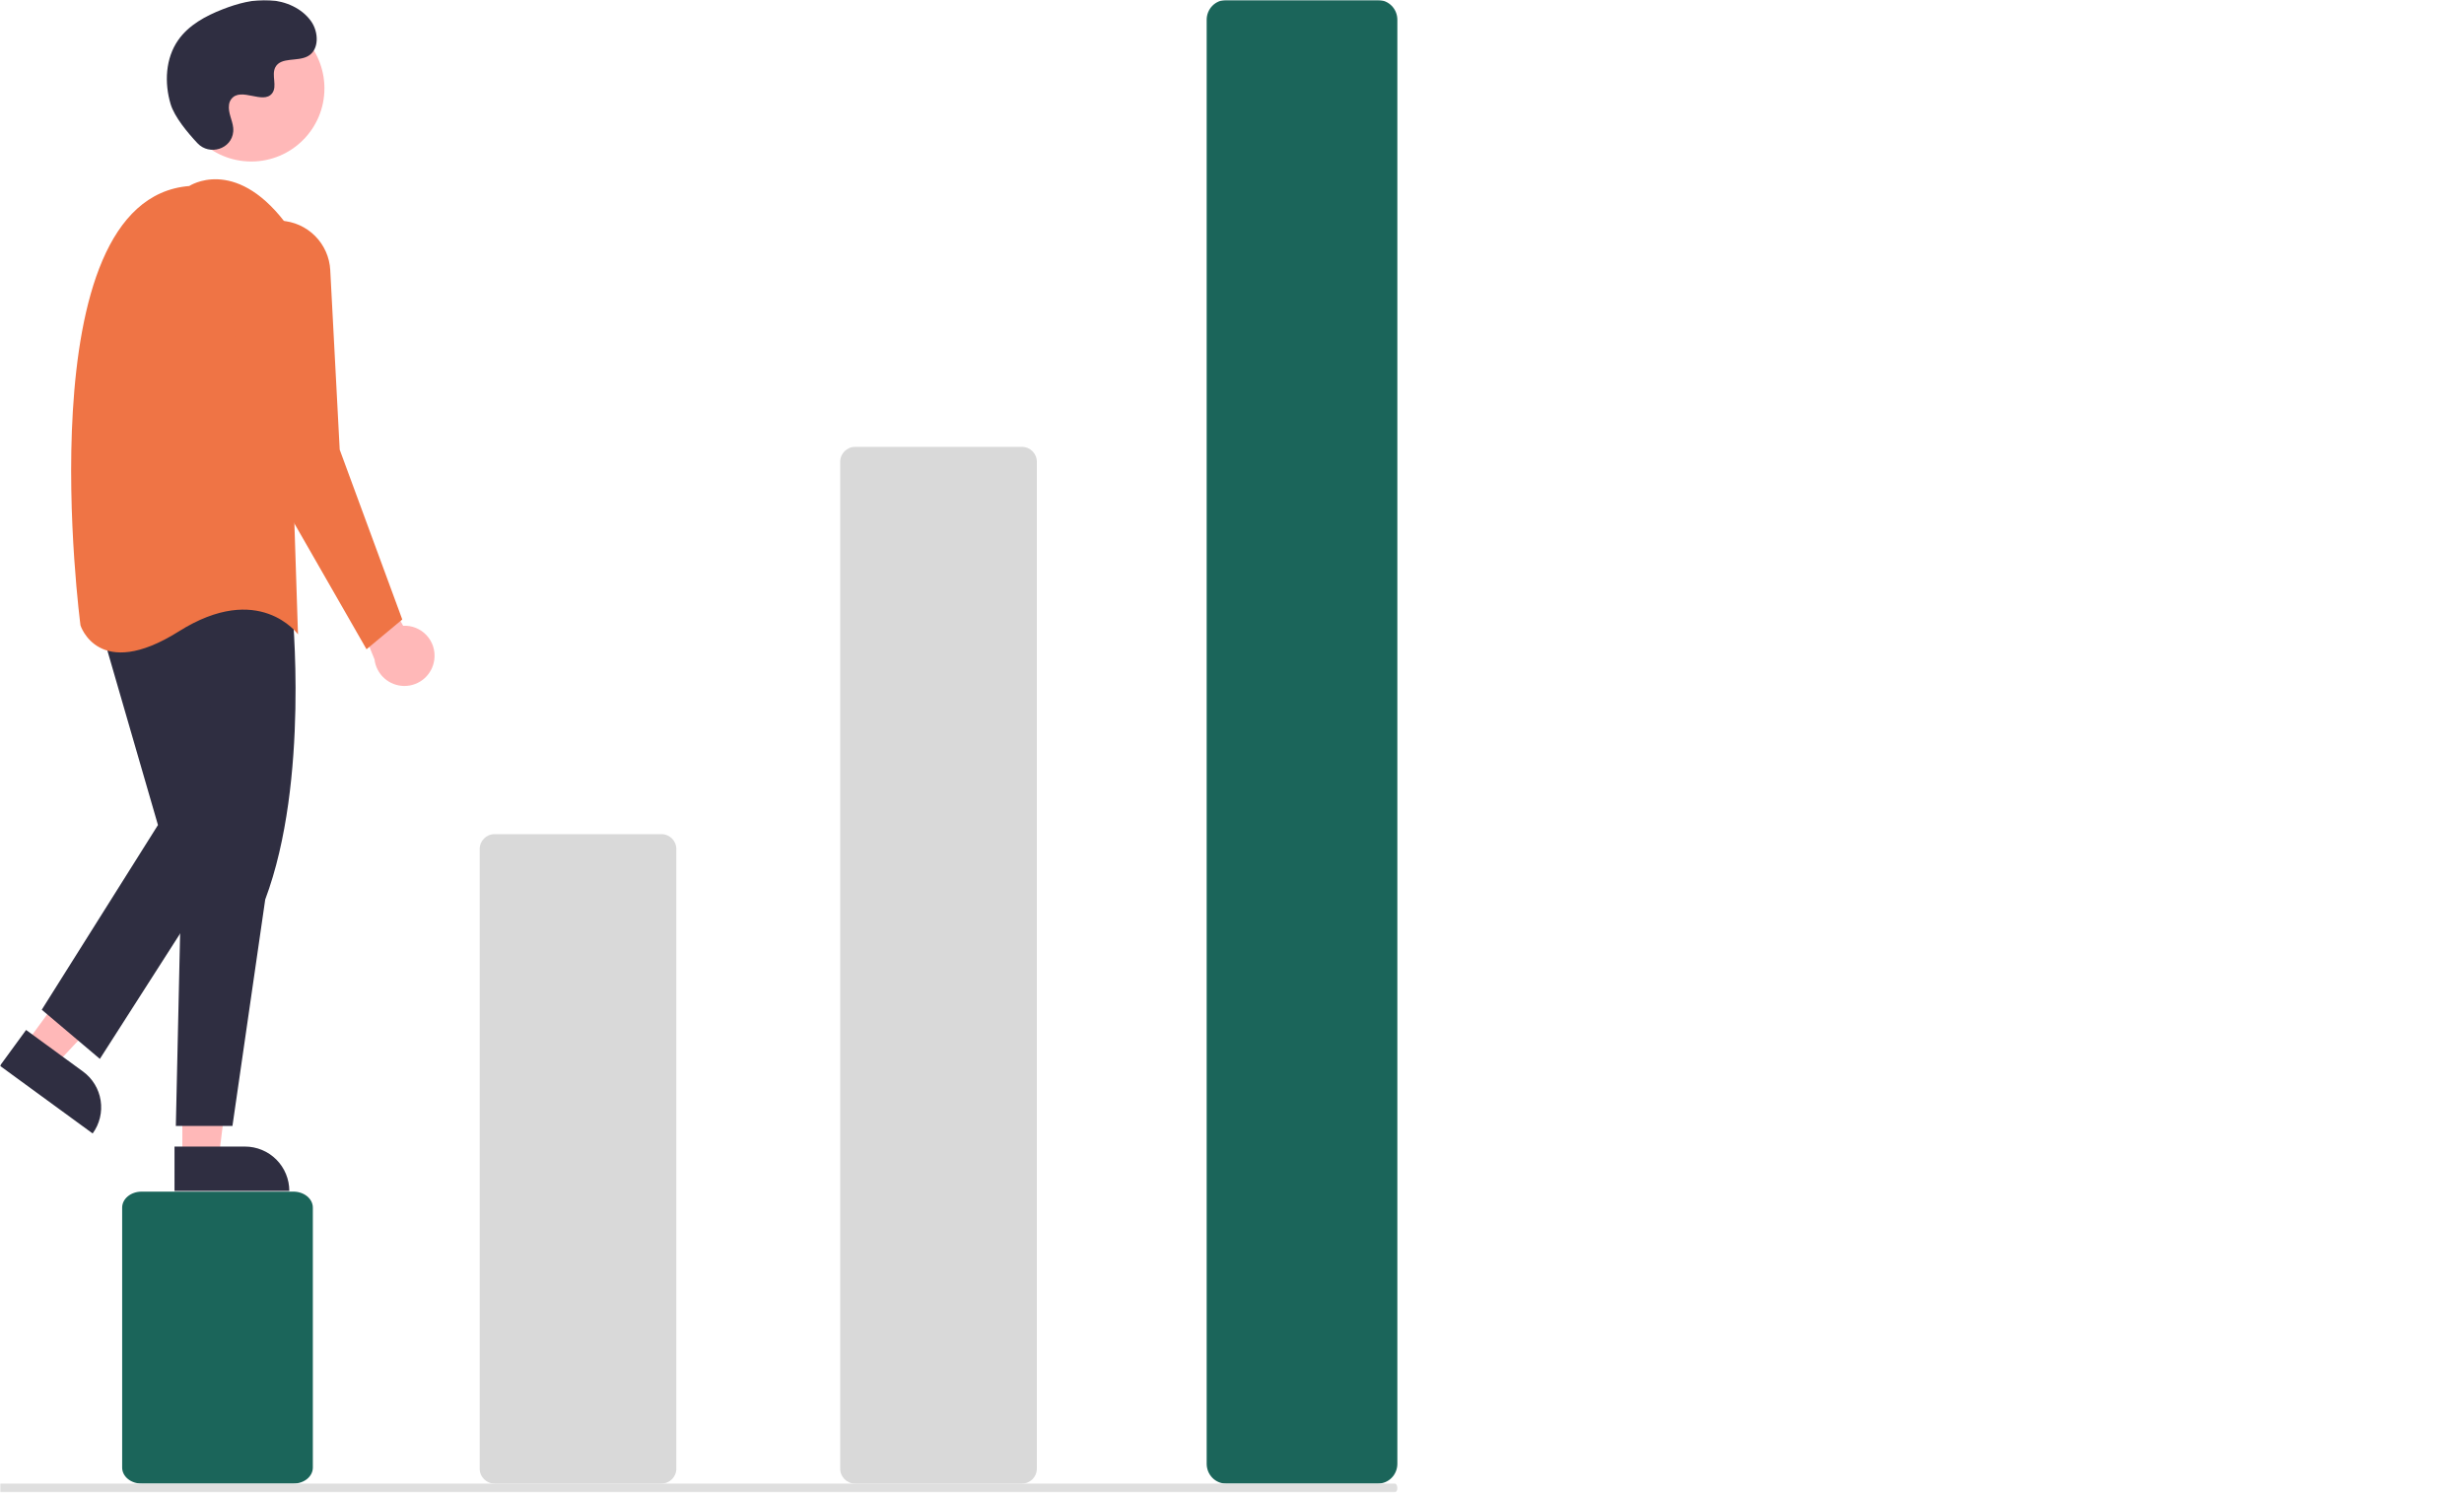 <svg width="827" height="501" viewBox="0 0 827 501" fill="none" xmlns="http://www.w3.org/2000/svg">
<g clip-path="url(#clip0_75_131)">
<mask id="mask0_75_131" style="mask-type:luminance" maskUnits="userSpaceOnUse" x="0" y="0" width="827" height="501">
<path d="M827 0H0V501H827V0Z" fill="white"/>
</mask>
<g mask="url(#mask0_75_131)">
<path d="M98.5 498H47.5C45.777 497.998 44.124 497.434 42.906 496.43C41.687 495.427 41.002 494.066 41 492.647V405.353C41.002 403.934 41.687 402.573 42.906 401.57C44.124 400.566 45.777 400.002 47.5 400H98.5C100.223 400.002 101.875 400.566 103.094 401.57C104.313 402.573 104.998 403.934 105 405.353V492.647C104.998 494.066 104.313 495.427 103.094 496.43C101.875 497.434 100.223 497.998 98.5 498Z" fill="#1B655A"/>
<path d="M462.5 498H411.5C409.777 497.998 408.125 497.298 406.906 496.055C405.687 494.811 405.002 493.125 405 491.367V6.633C405.002 4.875 405.687 3.189 406.906 1.945C408.125 0.702 409.777 0.002 411.5 0H462.5C464.223 0.002 465.875 0.702 467.094 1.945C468.313 3.189 468.998 4.875 469 6.633V491.367C468.998 493.125 468.313 494.811 467.094 496.055C465.875 497.298 464.223 497.998 462.5 498Z" fill="#1B655A"/>
<path d="M145.776 221.358C145.961 219.9 145.824 218.419 145.375 217.019C144.925 215.619 144.175 214.335 143.175 213.257C142.176 212.179 140.952 211.333 139.591 210.779C138.229 210.224 136.762 209.976 135.294 210.05L117.518 177.44L113.518 191.44L125.696 221.326C125.984 223.784 127.164 226.052 129.012 227.699C130.859 229.345 133.247 230.257 135.722 230.261C138.197 230.265 140.588 229.361 142.441 227.72C144.294 226.079 145.48 223.816 145.776 221.358Z" fill="#FFB8B8"/>
<path d="M8.812 350.113L18.713 357.342L51.309 322.589L36.694 311.92L8.812 350.113Z" fill="#FFB8B8"/>
<path d="M31.098 380.478L-0.022 357.758L8.755 345.735L27.852 359.676C31.041 362.004 33.174 365.504 33.783 369.405C34.392 373.306 33.426 377.289 31.098 380.478Z" fill="#2F2E41"/>
<path d="M61.198 388.377L73.458 388.376L79.29 341.088L61.196 341.089L61.198 388.377Z" fill="#FFB8B8"/>
<path d="M97.102 399.759L58.572 399.761L58.571 384.874L82.215 384.873C86.163 384.873 89.95 386.441 92.742 389.233C95.534 392.025 97.102 395.811 97.102 399.759Z" fill="#2F2E41"/>
<path d="M98.018 203.94C98.018 203.94 104.018 261.94 89.018 301.94L78.018 377.941H59.018L61.018 287.94L54.018 207.94C54.018 207.94 68.018 171.94 98.018 203.94Z" fill="#2F2E41"/>
<path d="M33.018 207.94L53.018 276.94L14.018 338.94L33.518 355.44L78.018 285.94L65.018 200.94L33.018 207.94Z" fill="#2F2E41"/>
<path d="M84.329 54.214C97.893 54.214 108.89 43.218 108.89 29.653C108.89 16.088 97.893 5.092 84.329 5.092C70.764 5.092 59.768 16.088 59.768 29.653C59.768 43.218 70.764 54.214 84.329 54.214Z" fill="#FFB8B8"/>
<path d="M63.518 62.441C63.518 62.441 78.518 52.441 95.518 74.441L100.017 212.941C100.017 212.941 87.018 194.941 60.018 211.941C33.018 228.941 27.018 209.941 27.018 209.941C27.018 209.941 8.018 66.941 63.518 62.441Z" fill="#EF7445"/>
<path d="M94.308 74.091C98.622 74.325 102.697 76.145 105.75 79.202C108.803 82.259 110.617 86.337 110.844 90.652L114.017 150.94L135.017 207.941L123.017 217.941L84.018 149.94L76.033 94.047C75.667 91.486 75.873 88.874 76.638 86.402C77.402 83.93 78.705 81.657 80.452 79.749C82.2 77.841 84.349 76.343 86.745 75.365C89.141 74.387 91.724 73.952 94.308 74.091Z" fill="#EF7445"/>
<path d="M66.282 48.076C70.297 52.353 77.754 50.057 78.277 44.214C78.318 43.761 78.315 43.304 78.268 42.851C77.998 40.263 76.503 37.913 76.861 35.18C76.942 34.5 77.195 33.852 77.597 33.297C80.797 29.012 88.308 35.213 91.327 31.335C93.179 28.956 91.002 25.212 92.423 22.553C94.299 19.045 99.853 20.776 103.337 18.854C107.213 16.717 106.981 10.77 104.43 7.153C101.318 2.742 95.863 0.388 90.476 0.049C85.088 -0.29 79.738 1.166 74.709 3.126C68.994 5.353 63.327 8.431 59.811 13.456C55.534 19.567 55.123 27.782 57.261 34.927C58.562 39.274 63.003 44.584 66.282 48.076Z" fill="#2F2E41"/>
<path d="M343 150H287C284.239 150 282 152.239 282 155V493C282 495.761 284.239 498 287 498H343C345.761 498 348 495.761 348 493V155C348 152.239 345.761 150 343 150Z" fill="#D9D9D9"/>
<path d="M222 280H166C163.239 280 161 282.239 161 285V493C161 495.761 163.239 498 166 498H222C224.761 498 227 495.761 227 493V285C227 282.239 224.761 280 222 280Z" fill="#D9D9D9"/>
<path d="M468.134 501H-4.134C-4.364 500.999 -4.584 500.84 -4.746 500.559C-4.909 500.278 -5 499.897 -5 499.5C-5 499.103 -4.909 498.722 -4.746 498.441C-4.584 498.16 -4.364 498.001 -4.134 498H468.134C468.364 498.001 468.584 498.16 468.747 498.441C468.909 498.722 469 499.103 469 499.5C469 499.897 468.909 500.278 468.747 500.559C468.584 500.84 468.364 500.999 468.134 501Z" fill="#DFDFDF"/>
</g>
</g>
<defs>
<clipPath id="clip0_75_131">
<rect width="827" height="501" fill="white"/>
</clipPath>
</defs>
</svg>
